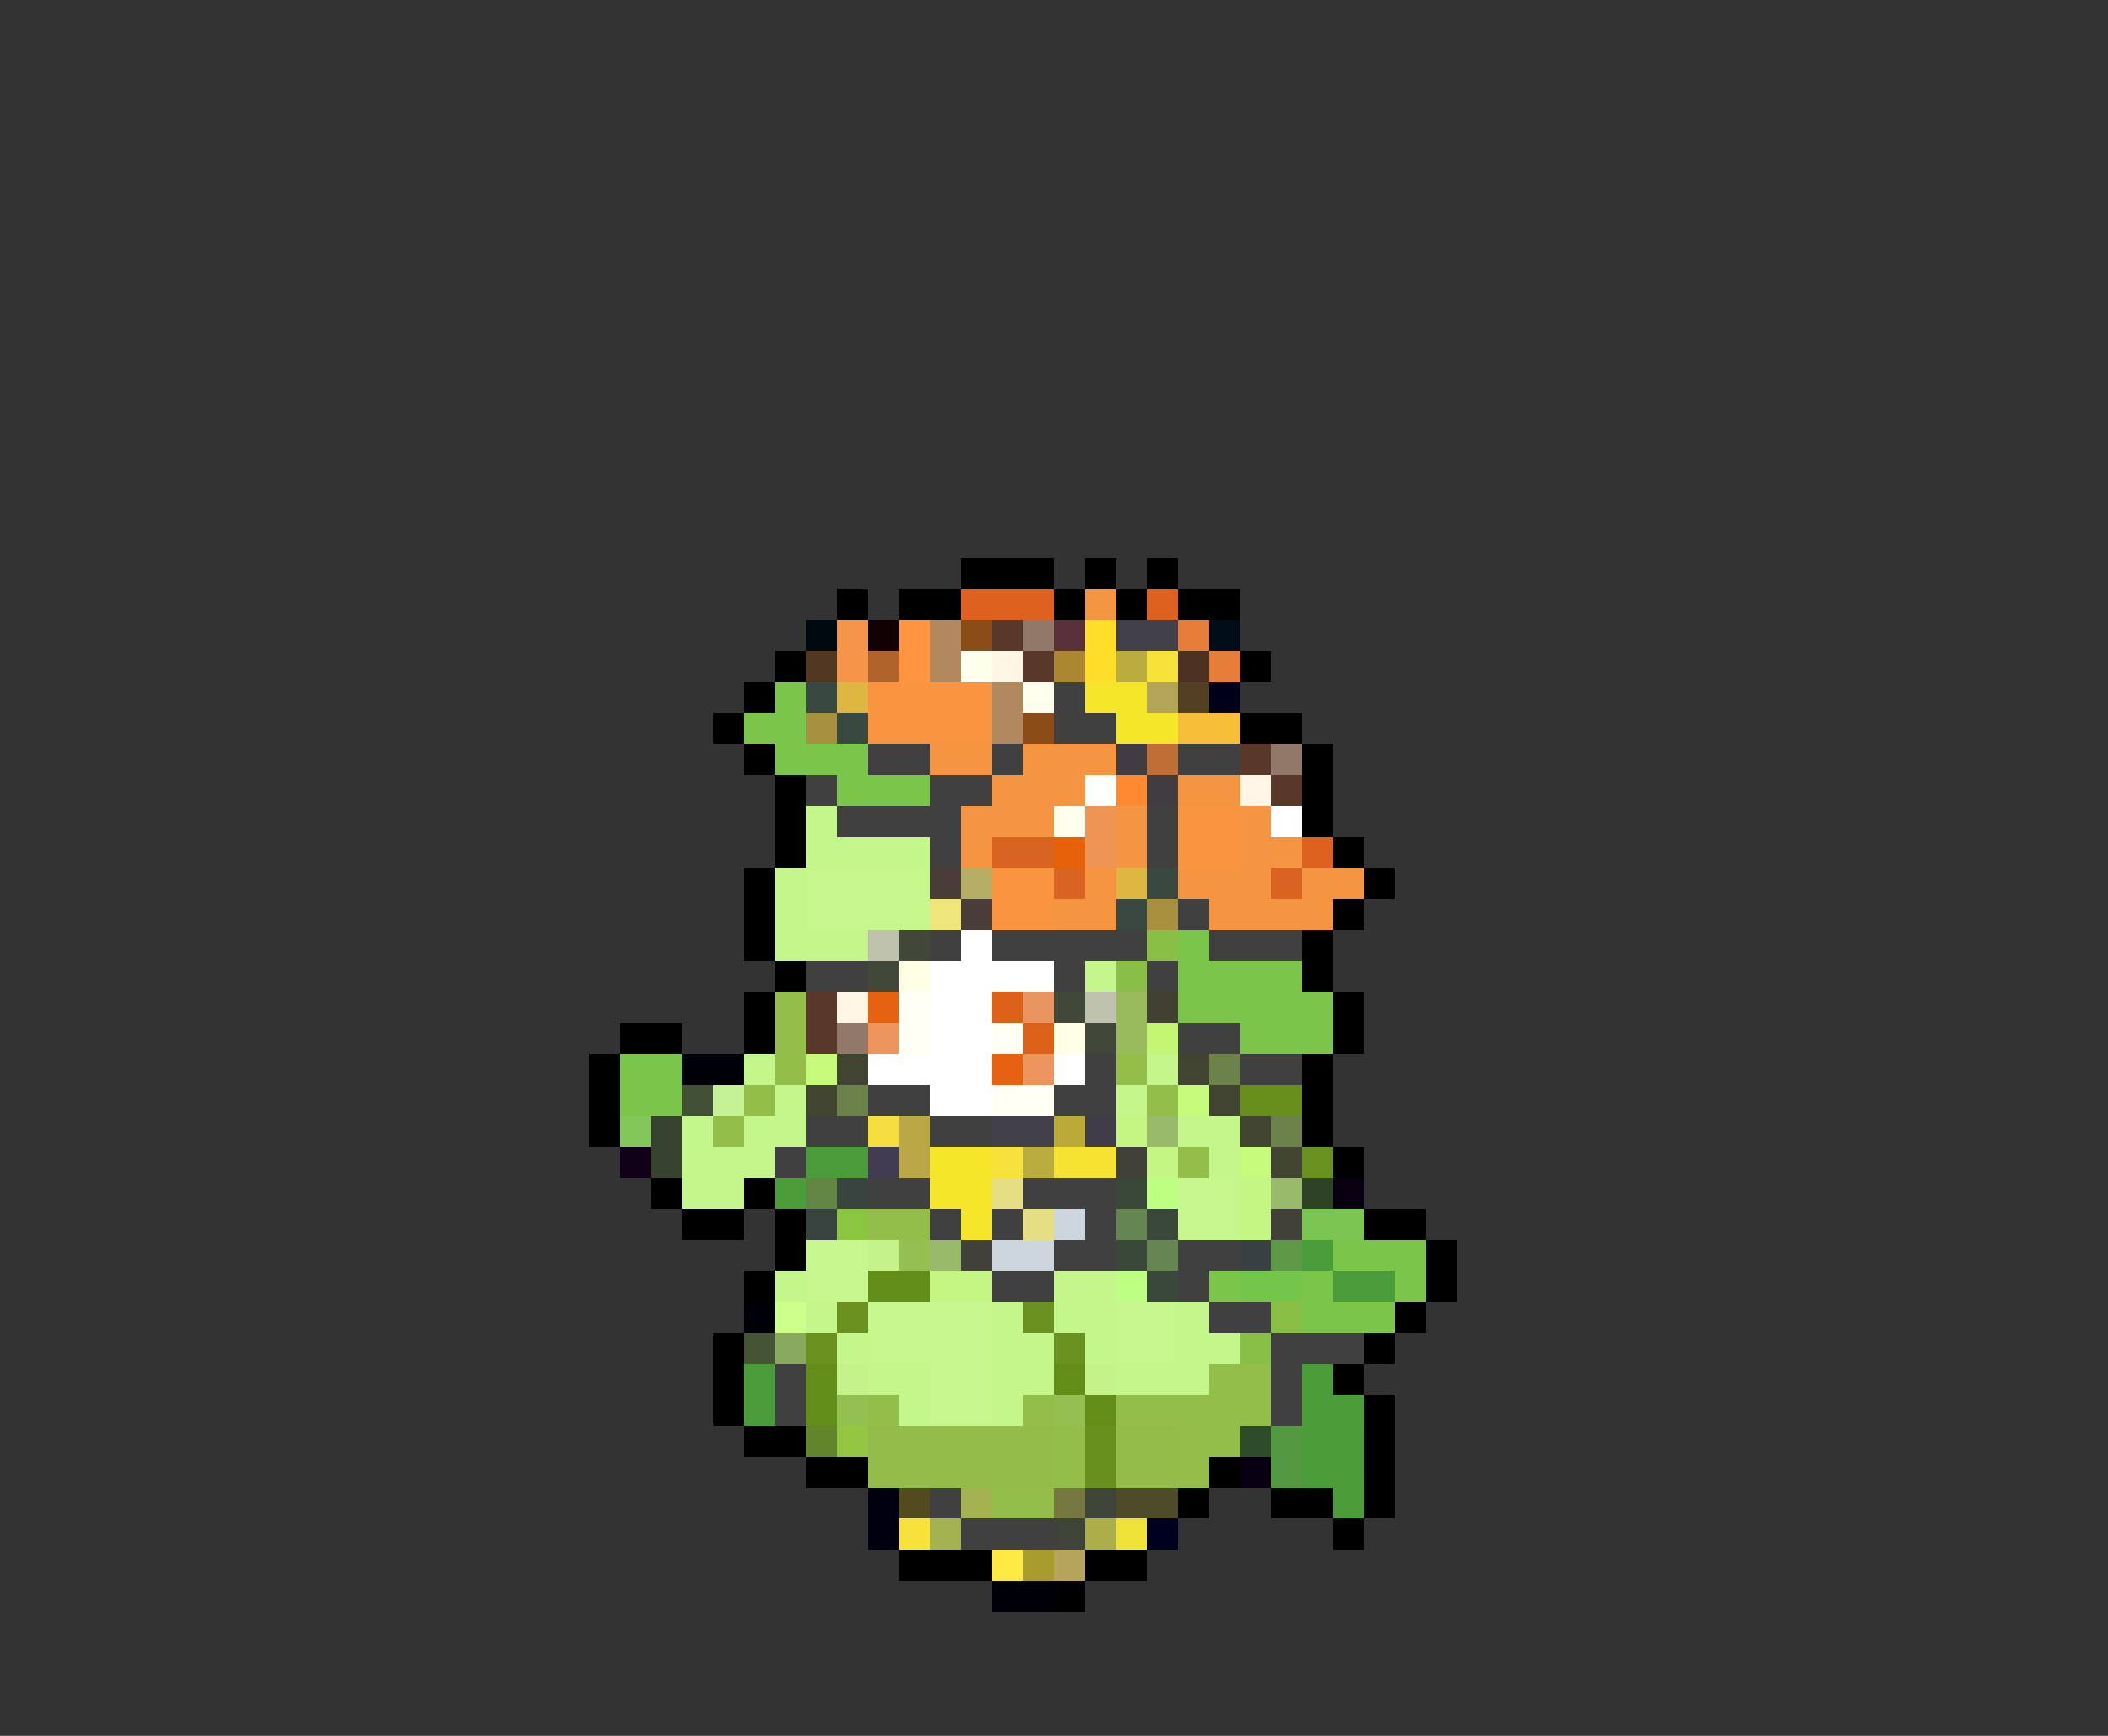 <svg xmlns="http://www.w3.org/2000/svg" viewBox="0 -0.5 68 56" shape-rendering="crispEdges">
<rect x="0" y="-0.5" width="68" height="56" fill="#333333" stroke="none"/>
<path stroke="#000000" d="M31 18h3M35 18h1M37 18h1M27 19h1M29 19h2M34 19h1M36 19h1M38 19h2M25 21h1M40 21h1M24 22h1M23 23h1M40 23h2M24 24h1M42 24h1M25 25h1M42 25h1M25 26h1M42 26h1M25 27h1M43 27h1M24 28h1M44 28h1M24 29h1M43 29h1M24 30h1M42 30h1M25 31h1M42 31h1M24 32h1M43 32h1M20 33h2M24 33h1M43 33h1M19 34h1M42 34h1M19 35h1M42 35h1M19 36h1M42 36h1M43 37h1M21 38h1M24 38h1M22 39h2M25 39h1M44 39h2M25 40h1M46 40h1M24 41h1M46 41h1M45 42h1M23 43h1M44 43h1M23 44h1M43 44h1M23 45h1M44 45h1M24 46h2M44 46h1M26 47h2M39 47h1M44 47h1M38 48h1M41 48h2M44 48h1M43 49h1M29 50h3M35 50h2M34 51h1" />
<path stroke="#de6120" d="M31 19h3M37 19h1M42 27h1" />
<path stroke="#f69541" d="M35 19h1M30 24h2M33 24h3M32 25h3M38 25h2M31 26h3M36 26h1M40 26h1M31 27h1M36 27h1M40 27h2M35 28h1M38 28h3M42 28h2M34 29h2M39 29h4" />
<path stroke="#000810" d="M26 20h1" />
<path stroke="#f6954a" d="M27 20h1M27 21h1" />
<path stroke="#100000" d="M28 20h1" />
<path stroke="#ff9541" d="M29 20h1M29 21h1" />
<path stroke="#b2885f" d="M30 20h1M30 21h1M32 22h1M32 23h1" />
<path stroke="#8b4c18" d="M31 20h1M33 23h1" />
<path stroke="#5a3829" d="M32 20h1M33 21h1M40 24h1M41 25h1M26 32h1M26 33h1" />
<path stroke="#917868" d="M33 20h1M41 24h1M27 33h1" />
<path stroke="#5a3039" d="M34 20h1" />
<path stroke="#ffde29" d="M35 20h1M35 21h1" />
<path stroke="#41404a" d="M36 20h2M32 36h2" />
<path stroke="#e67d39" d="M38 20h1M39 21h1" />
<path stroke="#000c18" d="M39 20h1" />
<path stroke="#523723" d="M26 21h1" />
<path stroke="#af632b" d="M28 21h1" />
<path stroke="#ffffee" d="M31 21h1M33 22h1M34 26h1" />
<path stroke="#fff6e6" d="M32 21h1M40 25h1M27 32h1" />
<path stroke="#ac8731" d="M34 21h1" />
<path stroke="#baac3f" d="M36 21h1M33 37h1" />
<path stroke="#f6e239" d="M37 21h1M32 37h1M29 49h1" />
<path stroke="#4c3123" d="M38 21h1" />
<path stroke="#7bc64a" d="M25 22h1M24 23h2M25 24h3M27 25h3M38 30h1M38 31h4M38 32h5M40 33h3M20 34h2M20 35h2M43 40h3M39 41h1M42 41h1M45 41h1M42 42h3" />
<path stroke="#394841" d="M26 22h1M27 23h1M37 28h1M36 29h1" />
<path stroke="#deb641" d="M27 22h1M36 28h1" />
<path stroke="#f99441" d="M28 22h4M28 23h4M38 26h2M38 27h2M32 28h2M32 29h2" />
<path stroke="#414041" d="M34 22h1M34 23h2M28 24h2M32 24h1M38 24h2M26 25h1M30 25h2M27 26h4M37 26h1M30 27h1M37 27h1M38 29h1M30 30h1M32 30h5M39 30h3M26 31h2M34 31h1M37 31h1M38 33h2M35 34h1M40 34h2M28 35h2M34 35h2M26 36h2M30 36h2M25 37h1M28 38h2M33 38h3M30 39h1M32 39h1M35 39h1M34 40h2M38 40h2M32 41h2M38 41h1M39 42h2M41 43h3M25 44h1M41 44h1M25 45h1M41 45h1M30 48h1M31 49h3" />
<path stroke="#f6e629" d="M35 22h2M36 23h2M30 37h2M30 38h2M31 39h1" />
<path stroke="#b4a45a" d="M37 22h1" />
<path stroke="#523f23" d="M38 22h1" />
<path stroke="#000018" d="M39 22h1" />
<path stroke="#a79141" d="M26 23h1M37 29h1" />
<path stroke="#f6be39" d="M38 23h2" />
<path stroke="#413c41" d="M36 24h1M37 25h1" />
<path stroke="#bf6f36" d="M37 24h1" />
<path stroke="#ffffff" d="M35 25h1M41 26h1M31 30h1M30 31h4M30 32h2M30 33h2M28 34h4M34 34h1M30 35h2" />
<path stroke="#ff8931" d="M36 25h1" />
<path stroke="#c5f68b" d="M26 26h1M26 27h4M25 28h1M25 29h1M25 30h3M35 31h1M24 34h1M37 34h1M25 35h1M36 35h1M22 36h1M24 36h2M38 36h2M22 37h3M39 37h1M22 38h2M25 41h1M34 41h2M26 42h1M32 42h1M34 42h2M38 42h1M27 43h1M32 43h2M35 43h1M38 43h2M28 44h2M32 44h2M36 44h3M29 45h1M32 45h1" />
<path stroke="#ee9554" d="M35 26h1M35 27h1" />
<path stroke="#d96320" d="M32 27h2M34 28h1M41 28h1" />
<path stroke="#e66108" d="M34 27h1" />
<path stroke="#c8f68e" d="M26 28h4M26 29h4M38 38h2M38 39h2M26 40h2M26 41h2M28 42h4M36 42h2M28 43h4M36 43h2M30 44h2M30 45h2" />
<path stroke="#4a3c39" d="M30 28h1M31 29h1" />
<path stroke="#b7ae65" d="M31 28h1" />
<path stroke="#eee67b" d="M30 29h1" />
<path stroke="#bfc2ac" d="M28 30h1M35 32h1" />
<path stroke="#414839" d="M29 30h1M28 31h1M34 32h1M35 33h1" />
<path stroke="#89bf47" d="M37 30h1M36 31h1M41 42h1M40 43h1" />
<path stroke="#ffffe6" d="M29 31h1M34 33h1" />
<path stroke="#94be4a" d="M25 32h1M25 33h1M25 34h1M36 34h1M24 35h1M37 35h1M23 36h1M38 37h1M28 39h2M39 44h2M28 45h1M33 45h1M36 45h5M34 46h1M38 46h2M34 47h1M38 47h1M32 48h2" />
<path stroke="#e66110" d="M28 32h1M32 34h1" />
<path stroke="#fffff6" d="M29 32h1M29 33h1M32 33h1M32 35h2" />
<path stroke="#de6118" d="M32 32h1M33 33h1" />
<path stroke="#e99562" d="M33 32h1" />
<path stroke="#99ba5d" d="M36 32h1M36 33h1" />
<path stroke="#414031" d="M37 32h1" />
<path stroke="#ee955d" d="M28 33h1M33 34h1" />
<path stroke="#c5f673" d="M37 33h1" />
<path stroke="#000008" d="M22 34h2M24 42h1M32 51h2" />
<path stroke="#c5fa7b" d="M26 34h1M38 35h1M40 37h1" />
<path stroke="#414431" d="M27 34h1M38 34h1M26 35h1M39 35h1M40 36h1M41 37h1" />
<path stroke="#6d814a" d="M39 34h1M27 35h1M41 36h1" />
<path stroke="#415036" d="M22 35h1" />
<path stroke="#c5f294" d="M23 35h1" />
<path stroke="#688f1b" d="M40 35h2" />
<path stroke="#83c65a" d="M20 36h1" />
<path stroke="#36422e" d="M21 36h1M21 37h1" />
<path stroke="#f6de41" d="M28 36h1" />
<path stroke="#baa847" d="M29 36h1M29 37h1" />
<path stroke="#baab39" d="M34 36h1" />
<path stroke="#413c4a" d="M35 36h1" />
<path stroke="#c5f683" d="M36 36h1M37 37h1M40 38h1M40 39h1M30 41h2" />
<path stroke="#99ba6a" d="M37 36h1M41 38h1M30 40h1" />
<path stroke="#100018" d="M20 37h1" />
<path stroke="#4a9b39" d="M26 37h2M42 40h1M43 41h2M24 44h1M24 45h1" />
<path stroke="#413c52" d="M28 37h1" />
<path stroke="#f6e231" d="M34 37h2" />
<path stroke="#414039" d="M36 37h1M41 39h1M31 40h1" />
<path stroke="#6a9120" d="M42 37h1M27 42h1M33 42h1M26 43h1M34 43h1" />
<path stroke="#4a9d39" d="M25 38h1M42 44h1M42 45h2M43 48h1" />
<path stroke="#628541" d="M26 38h1" />
<path stroke="#394441" d="M27 38h1M26 39h1" />
<path stroke="#e6de83" d="M32 38h1M33 39h1" />
<path stroke="#394839" d="M36 38h1M37 39h1M36 40h1M37 41h1" />
<path stroke="#bdff83" d="M37 38h1M36 41h1" />
<path stroke="#2e4226" d="M42 38h1" />
<path stroke="#080010" d="M43 38h1M40 47h1" />
<path stroke="#8bc641" d="M27 39h1" />
<path stroke="#cdd6de" d="M34 39h1M32 40h2" />
<path stroke="#658552" d="M36 39h1M37 40h1" />
<path stroke="#7bc652" d="M42 39h2" />
<path stroke="#c5f28b" d="M28 40h1M27 44h1M35 44h1" />
<path stroke="#94c052" d="M29 40h1M27 45h1M34 45h1" />
<path stroke="#394041" d="M40 40h1" />
<path stroke="#5f9947" d="M41 40h1" />
<path stroke="#628d18" d="M28 41h2M26 44h1M34 44h1M26 45h1M35 45h1" />
<path stroke="#73c64a" d="M40 41h2" />
<path stroke="#cdff8b" d="M25 42h1" />
<path stroke="#445434" d="M24 43h1" />
<path stroke="#89a95f" d="M25 43h1" />
<path stroke="#62842b" d="M26 46h1" />
<path stroke="#94c641" d="M27 46h1" />
<path stroke="#94bc4a" d="M28 46h6M36 46h2M28 47h6M36 47h2" />
<path stroke="#68901e" d="M35 46h1M35 47h1" />
<path stroke="#2d4c29" d="M40 46h1" />
<path stroke="#529941" d="M41 46h1M41 47h1" />
<path stroke="#4a9c39" d="M42 46h2M42 47h2" />
<path stroke="#000010" d="M28 48h1M28 49h1" />
<path stroke="#524b1e" d="M29 48h1" />
<path stroke="#a4b252" d="M31 48h1M30 49h1" />
<path stroke="#757941" d="M34 48h1" />
<path stroke="#3f4439" d="M35 48h1M34 49h1" />
<path stroke="#4f4b29" d="M36 48h2" />
<path stroke="#acae4a" d="M35 49h1" />
<path stroke="#eee239" d="M36 49h1" />
<path stroke="#000020" d="M37 49h1" />
<path stroke="#ffea41" d="M32 50h1" />
<path stroke="#a99c2e" d="M33 50h1" />
<path stroke="#b4a55a" d="M34 50h1" />
</svg>
